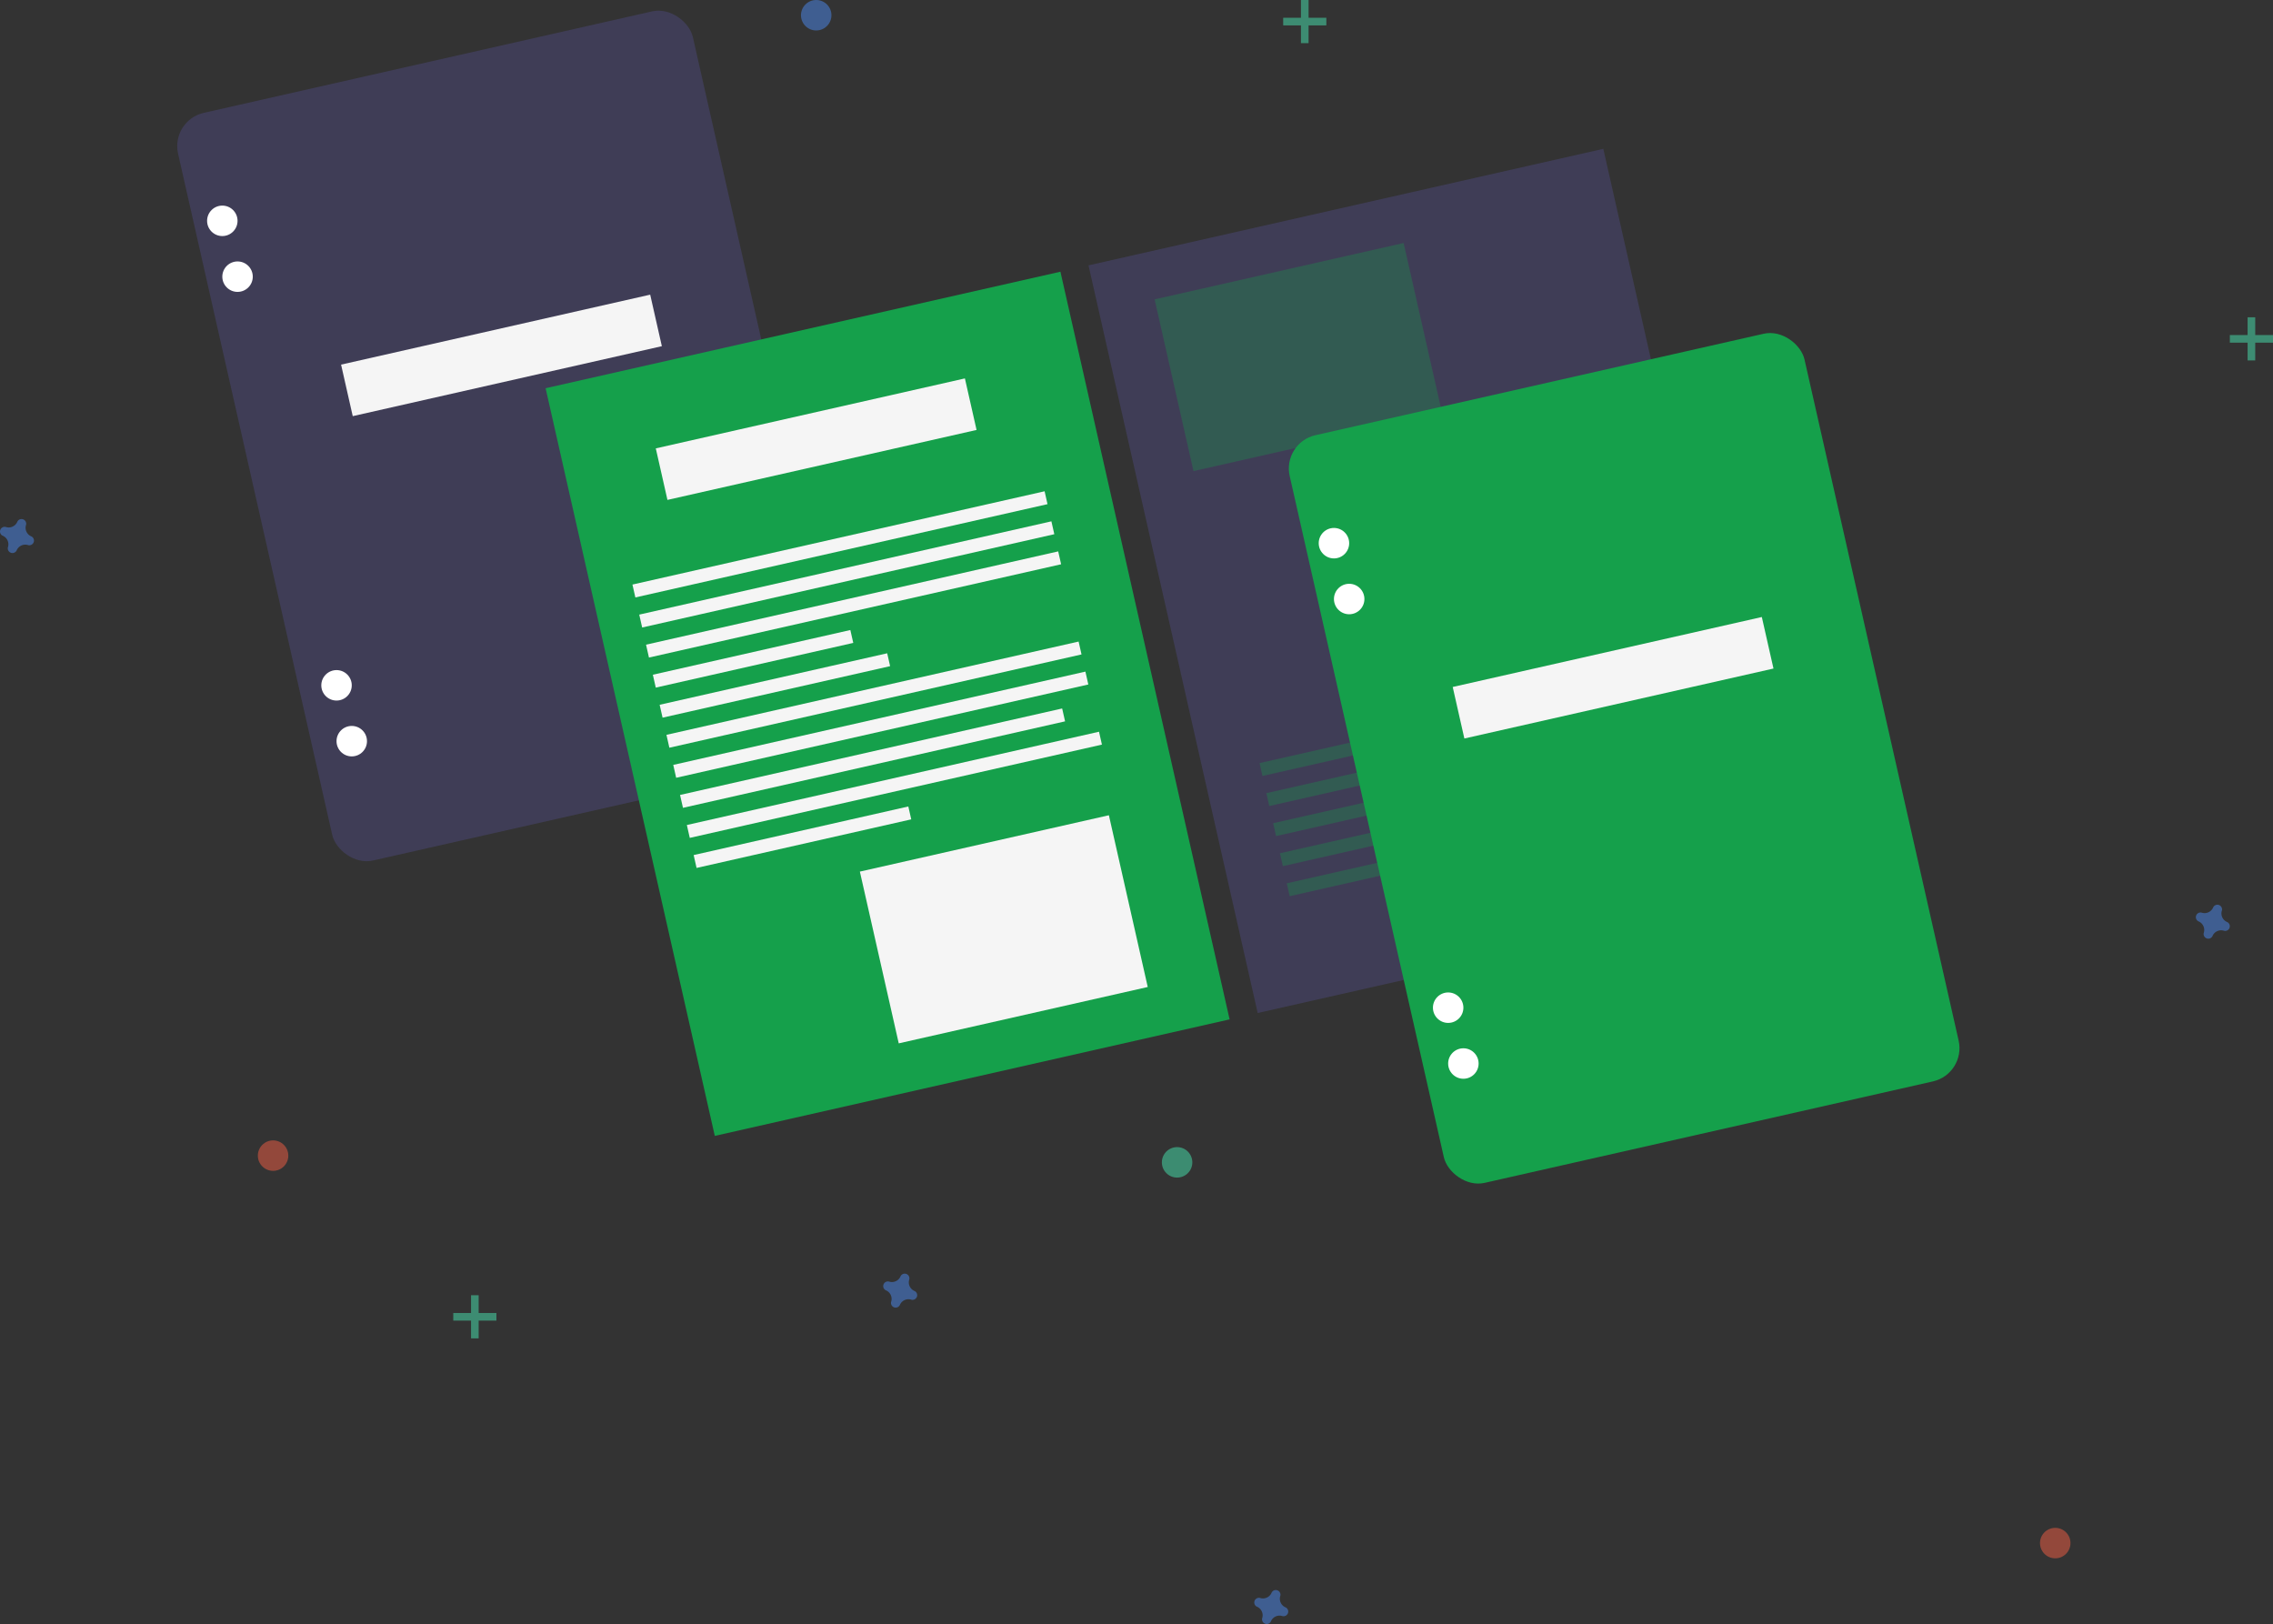 <svg xmlns="http://www.w3.org/2000/svg" id="f70d1d67-2307-47c9-95aa-2ba80c7f80c2" data-name="Layer 1" width="895.597" height="639.824" viewBox="0 0 895.597 639.824" class="injected-svg gridItem__media" xmlns:xlink="http://www.w3.org/1999/xlink"><rect x="0" y="0" width="895.597" height="639.824" fill="#333333" stroke="none"/><title>Working</title><rect x="250.162" y="150.832" width="207.972" height="302.01" rx="13.435" transform="translate(-210.092 -44.47) rotate(-12.752)" fill="#3F3D56"></rect><circle cx="87.597" cy="87" r="6" fill="#FFFFFF"></circle><circle cx="93.597" cy="109" r="6" fill="#FFFFFF"></circle><circle cx="132.597" cy="270" r="6" fill="#FFFFFF"></circle><circle cx="138.597" cy="292" r="6" fill="#FFFFFF"></circle><rect x="287.349" y="259.698" width="124.876" height="20.813" transform="translate(-203.195 -46.215) rotate(-12.752)" fill="#F5F5F5"></rect><rect x="397.948" y="256.362" width="207.972" height="302.01" transform="translate(-229.741 -9.245) rotate(-12.752)" fill="#15A04B"></rect><rect x="611.855" y="207.952" width="207.972" height="302.01" transform="translate(-213.779 36.777) rotate(-12.752)" fill="#3F3D56"></rect><rect x="411.349" y="292.698" width="124.876" height="20.813" transform="translate(-207.42 -18.03) rotate(-12.752)" fill="#F5F5F5"></rect><rect x="399.915" y="341.947" width="166.502" height="5.203" transform="translate(-216.337 -14.937) rotate(-12.752)" fill="#F5F5F5"></rect><rect x="402.595" y="353.788" width="166.502" height="5.203" transform="translate(-218.885 -14.054) rotate(-12.752)" fill="#F5F5F5"></rect><rect x="405.275" y="365.629" width="166.502" height="5.203" transform="translate(-221.433 -13.17) rotate(-12.752)" fill="#F5F5F5"></rect><rect x="409.025" y="387.042" width="79.782" height="5.203" transform="translate(-227.136 -21.385) rotate(-12.752)" fill="#F5F5F5"></rect><rect x="411.555" y="397.543" width="91.923" height="5.203" transform="translate(-229.242 -19.228) rotate(-12.752)" fill="#F5F5F5"></rect><rect x="413.315" y="401.153" width="166.502" height="5.203" transform="translate(-229.076 -10.519) rotate(-12.752)" fill="#F5F5F5"></rect><rect x="415.995" y="412.994" width="166.502" height="5.203" transform="translate(-231.623 -9.636) rotate(-12.752)" fill="#F5F5F5"></rect><rect x="418.824" y="426.176" width="154.361" height="5.203" transform="translate(-234.613 -10.026) rotate(-12.752)" fill="#F5F5F5"></rect><rect x="421.355" y="436.677" width="166.502" height="5.203" transform="translate(-236.719 -7.868) rotate(-12.752)" fill="#F5F5F5"></rect><rect x="425.018" y="457.324" width="86.72" height="5.203" transform="translate(-242.17 -15.356) rotate(-12.752)" fill="#F5F5F5"></rect><rect x="647.926" y="420.513" width="91.923" height="5.203" transform="translate(-228.482 33.514) rotate(-12.752)" fill="#15A04B" opacity="0.3"></rect><rect x="649.686" y="424.123" width="166.502" height="5.203" transform="translate(-228.316 42.223) rotate(-12.752)" fill="#15A04B" opacity="0.3"></rect><rect x="652.366" y="435.964" width="166.502" height="5.203" transform="translate(-230.863 43.106) rotate(-12.752)" fill="#15A04B" opacity="0.3"></rect><rect x="655.196" y="449.146" width="154.361" height="5.203" transform="translate(-233.853 42.716) rotate(-12.752)" fill="#15A04B" opacity="0.3"></rect><rect x="657.726" y="459.647" width="166.502" height="5.203" transform="translate(-235.959 44.874) rotate(-12.752)" fill="#15A04B" opacity="0.3"></rect><rect x="497.422" y="461.518" width="100.595" height="69.376" transform="translate(-248.221 3.053) rotate(-12.752)" fill="#F5F5F5"></rect><rect x="613.555" y="236.07" width="100.595" height="69.376" transform="translate(-195.592 23.126) rotate(-12.752)" fill="#15A04B" opacity="0.3"></rect><rect x="709.585" y="306.806" width="100.595" height="69.376" transform="translate(-208.838 46.068) rotate(-12.752)" fill="#15A04B" opacity="0.3"></rect><g opacity="0.5"><rect x="185.597" y="510.286" width="3" height="17" fill="#47E6B1"></rect><rect x="337.799" y="640.374" width="3" height="17" transform="translate(835.972 179.488) rotate(90)" fill="#47E6B1"></rect></g><g opacity="0.5"><rect x="512.597" width="3" height="17" fill="#47E6B1"></rect><rect x="664.799" y="130.088" width="3" height="17" transform="translate(652.685 -657.799) rotate(90)" fill="#47E6B1"></rect></g><g opacity="0.5"><rect x="885.597" y="125" width="3" height="17" fill="#47E6B1"></rect><rect x="1037.799" y="255.088" width="3" height="17" transform="translate(1150.685 -905.799) rotate(90)" fill="#47E6B1"></rect></g><path d="M512.491,638.68a3.675,3.675,0,0,1-2.047-4.441,1.766,1.766,0,0,0,.08-.408h0a1.843,1.843,0,0,0-3.31-1.221h0a1.766,1.766,0,0,0-.204.362,3.675,3.675,0,0,1-4.441,2.047,1.766,1.766,0,0,0-.408-.08h0a1.843,1.843,0,0,0-1.221,3.31h0a1.766,1.766,0,0,0,.362.204,3.675,3.675,0,0,1,2.047,4.441,1.766,1.766,0,0,0-.08.408h0a1.843,1.843,0,0,0,3.31,1.221h0a1.766,1.766,0,0,0,.204-.362,3.675,3.675,0,0,1,4.441-2.047,1.766,1.766,0,0,0,.408.08h0a1.843,1.843,0,0,0,1.221-3.31h0A1.766,1.766,0,0,0,512.491,638.68Z" transform="translate(-152.201 -130.088)" fill="#4D8AF0" opacity="0.5"></path><path d="M658.689,763.33a3.675,3.675,0,0,1-2.047-4.441,1.766,1.766,0,0,0,.08-.408h0a1.843,1.843,0,0,0-3.31-1.221h0a1.766,1.766,0,0,0-.204.362,3.675,3.675,0,0,1-4.441,2.047,1.766,1.766,0,0,0-.408-.08h0a1.843,1.843,0,0,0-1.221,3.31h0a1.766,1.766,0,0,0,.362.204,3.675,3.675,0,0,1,2.047,4.441,1.766,1.766,0,0,0-.08.408h0a1.843,1.843,0,0,0,3.31,1.221h0a1.766,1.766,0,0,0,.204-.362,3.675,3.675,0,0,1,4.441-2.047,1.766,1.766,0,0,0,.408.08h0a1.843,1.843,0,0,0,1.221-3.31h0A1.766,1.766,0,0,0,658.689,763.33Z" transform="translate(-152.201 -130.088)" fill="#4D8AF0" opacity="0.5"></path><path d="M164.491,341.393a3.675,3.675,0,0,1-2.047-4.441,1.766,1.766,0,0,0,.08-.408h0a1.843,1.843,0,0,0-3.31-1.221h0a1.766,1.766,0,0,0-.204.362,3.675,3.675,0,0,1-4.441,2.047,1.766,1.766,0,0,0-.408-.08h0a1.843,1.843,0,0,0-1.221,3.31h0a1.767,1.767,0,0,0,.362.204,3.675,3.675,0,0,1,2.047,4.441,1.766,1.766,0,0,0-.08.408h0a1.843,1.843,0,0,0,3.31,1.221h0a1.766,1.766,0,0,0,.204-.362,3.675,3.675,0,0,1,4.441-2.047,1.766,1.766,0,0,0,.408.08h0a1.843,1.843,0,0,0,1.221-3.31h0A1.766,1.766,0,0,0,164.491,341.393Z" transform="translate(-152.201 -130.088)" fill="#4D8AF0" opacity="0.5"></path><path d="M1029.689,493.33a3.675,3.675,0,0,1-2.047-4.441,1.766,1.766,0,0,0,.08-.408h0a1.843,1.843,0,0,0-3.31-1.221h0a1.766,1.766,0,0,0-.204.362,3.675,3.675,0,0,1-4.441,2.047,1.766,1.766,0,0,0-.408-.08h0a1.843,1.843,0,0,0-1.221,3.31h0a1.766,1.766,0,0,0,.362.204,3.675,3.675,0,0,1,2.047,4.441,1.766,1.766,0,0,0-.08.408h0a1.843,1.843,0,0,0,3.31,1.221h0a1.766,1.766,0,0,0,.204-.362,3.675,3.675,0,0,1,4.441-2.047,1.766,1.766,0,0,0,.408.08h0a1.843,1.843,0,0,0,1.221-3.31h0A1.766,1.766,0,0,0,1029.689,493.33Z" transform="translate(-152.201 -130.088)" fill="#4D8AF0" opacity="0.5"></path><circle cx="107.597" cy="455.286" r="6" fill="#F55F44" opacity="0.5"></circle><circle cx="321.597" cy="6" r="6" fill="#4D8AF0" opacity="0.5"></circle><circle cx="463.796" cy="457.937" r="6" fill="#47E6B1" opacity="0.5"></circle><circle cx="809.796" cy="607.937" r="6" fill="#F55F44" opacity="0.5"></circle><rect x="688.162" y="277.832" width="207.972" height="302.01" rx="13.435" transform="translate(-227.321 55.345) rotate(-12.752)" fill="#15A04B"></rect><circle cx="525.597" cy="214" r="6" fill="#FFFFFF"></circle><circle cx="531.597" cy="236" r="6" fill="#FFFFFF"></circle><circle cx="570.597" cy="397" r="6" fill="#FFFFFF"></circle><circle cx="576.597" cy="419" r="6" fill="#FFFFFF"></circle><rect x="725.349" y="386.698" width="124.876" height="20.813" transform="translate(-220.424 53.599) rotate(-12.752)" fill="#F5F5F5"></rect></svg>